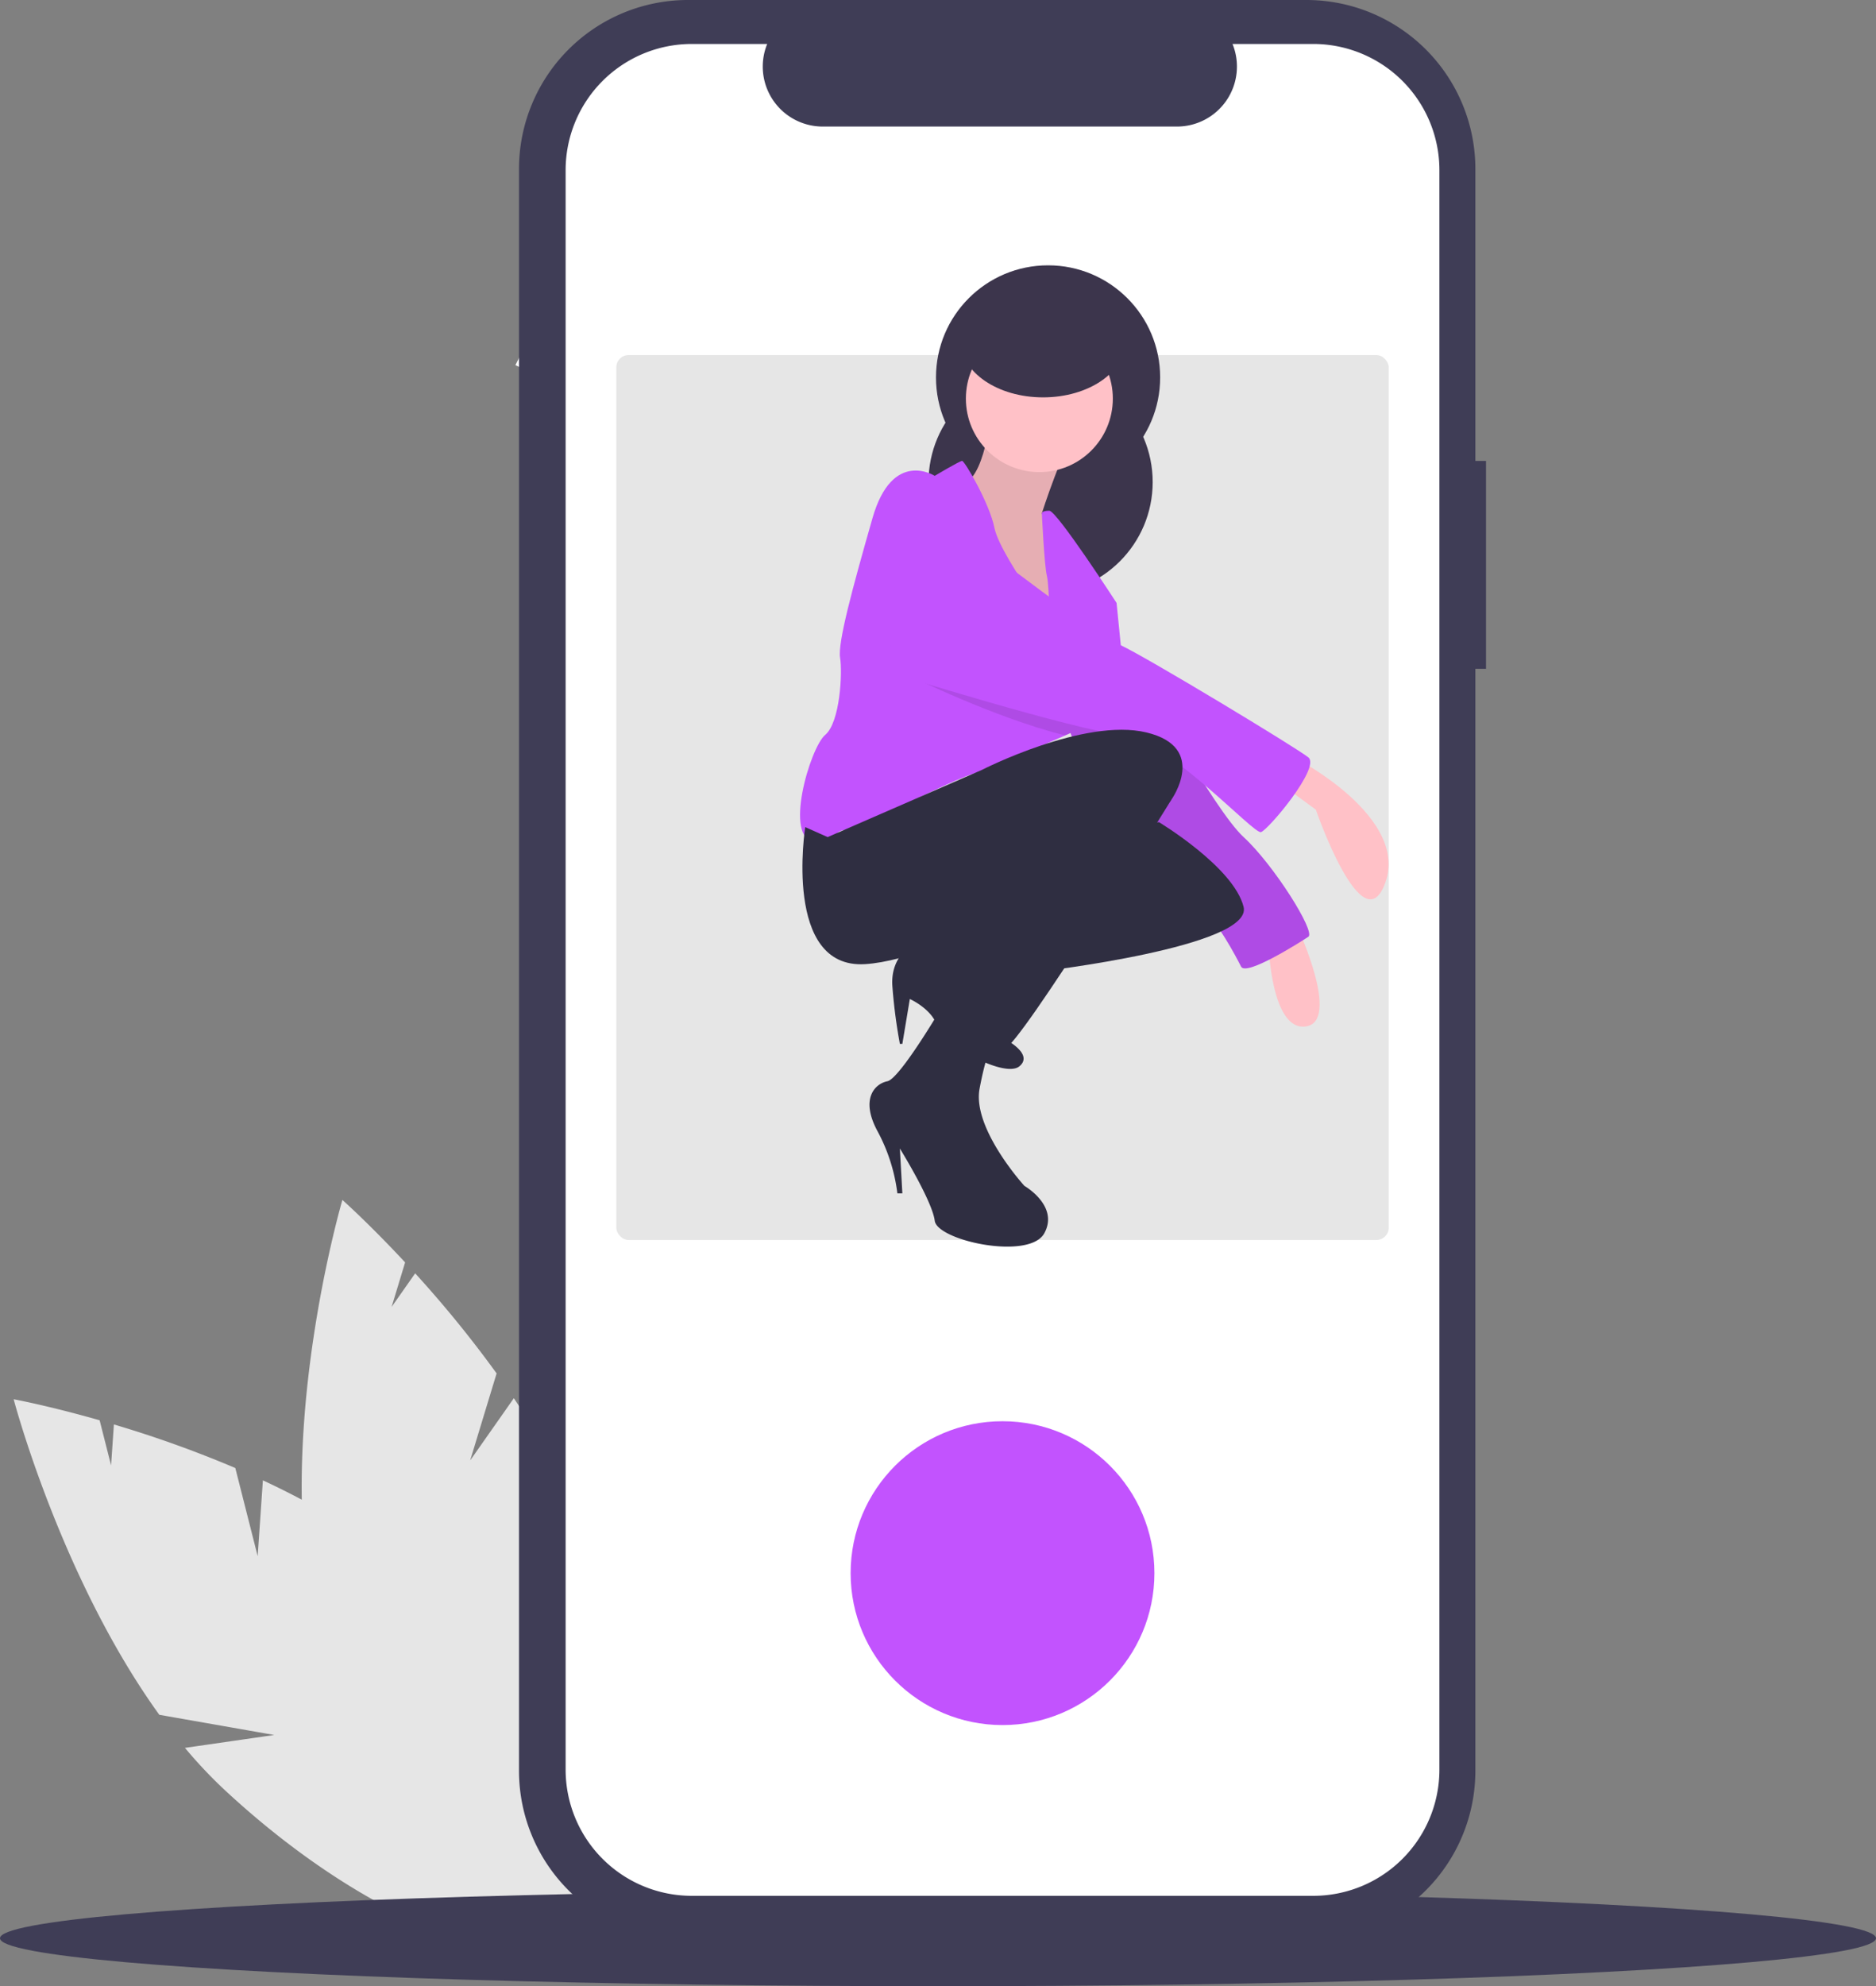 <svg id="bc782d3f-3897-4ce4-bb86-d5a477e19e21" data-name="Layer 1" xmlns="http://www.w3.org/2000/svg" width="704" height="745.194" viewBox="0 0 704 745.194"><rect x="0" y="0" width="704" height="745.194" fill="#808080" stroke="none"/><title>live_photo</title><rect x="444.403" y="201.795" width="2.573" height="13.894" transform="translate(-107.063 -255.104) rotate(26.644)" fill="#fff"/><path d="M344.694,661.251l-8.387-33.073A429.461,429.461,0,0,0,290.742,611.834l-1.058,15.371L285.39,610.271c-19.202-5.482-32.265-7.896-32.265-7.896s17.649,67.097,54.661,118.393l43.124,7.572-33.501,4.832A173.751,173.751,0,0,0,332.395,749.052c53.84,49.97,113.807,72.894,133.938,51.203s-7.195-79.784-61.035-129.754c-16.691-15.491-37.658-27.922-58.646-37.705Z" transform="translate(-248 -77.403)" fill="#e6e6e6"/><path d="M424.443,625.33l9.916-32.647a429.465,429.465,0,0,0-30.557-37.544L394.951,567.75l5.077-16.715c-13.604-14.618-23.539-23.438-23.539-23.438s-19.575,66.561-14.405,129.604l33.002,28.773L363.909,672.793a173.751,173.751,0,0,0,4.621,21.341c20.26,70.607,59.745,121.228,88.19,113.065s35.081-72.017,14.821-142.624c-6.281-21.889-17.804-43.368-30.714-62.592Z" transform="translate(-248 -77.403)" fill="#e6e6e6"/><ellipse cx="352" cy="727.194" rx="352" ry="18" fill="#3f3d56"/><path d="M805.654,250.35h-3.999V140.805a63.402,63.402,0,0,0-63.402-63.402H506.166a63.402,63.402,0,0,0-63.402,63.402V741.779a63.402,63.402,0,0,0,63.402,63.402H738.253a63.402,63.402,0,0,0,63.402-63.402V328.326h3.999Z" transform="translate(-248 -77.403)" fill="#3f3d56"/><path d="M788.16,141.247v600.09a47.351,47.351,0,0,1-47.35,47.35H507.61a47.351,47.351,0,0,1-47.35-47.35v-600.09a47.351,47.351,0,0,1,47.35-47.35H535.9a22.507,22.507,0,0,0,20.83,30.99H689.69a22.507,22.507,0,0,0,20.83-30.99h30.29A47.351,47.351,0,0,1,788.16,141.247Z" transform="translate(-248 -77.403)" fill="#fff"/><rect x="231.283" y="133.219" width="289.855" height="332" rx="4.589" fill="#e6e6e6"/><circle cx="393.305" cy="141.608" r="42.062" fill="#3c354c"/><circle cx="390.501" cy="180.866" r="42.062" fill="#3c354c"/><path d="M620.274,228.825s-1.869,26.172-10.282,29.911S636.164,319.492,636.164,319.492l14.021-17.759-11.216-31.78s8.412-26.172,12.151-28.041S620.274,228.825,620.274,228.825Z" transform="translate(-248 -77.403)" fill="#ffc1c7"/><path d="M620.274,228.825s-1.869,26.172-10.282,29.911S636.164,319.492,636.164,319.492l14.021-17.759-11.216-31.78s8.412-26.172,12.151-28.041S620.274,228.825,620.274,228.825Z" transform="translate(-248 -77.403)" opacity="0.1"/><path d="M735.243,362.489s41.127,21.498,32.715,45.801S741.786,381.183,741.786,381.183L727.766,370.901Z" transform="translate(-248 -77.403)" fill="#ffc1c7"/><path d="M735.243,426.049s15.89,34.584,2.804,36.454-14.021-30.845-14.021-30.845Z" transform="translate(-248 -77.403)" fill="#ffc1c7"/><path d="M667.01,326.97c.935,0,8.412,2.804,8.412,2.804s28.041,51.409,39.258,61.691,27.107,35.519,24.302,37.388-23.368,14.955-25.237,11.216S704.398,422.31,699.725,419.506s-28.041-33.65-34.584-36.454-21.498-47.67-21.498-47.67Z" transform="translate(-248 -77.403)" fill="#c253fe"/><path d="M667.01,326.97c.935,0,8.412,2.804,8.412,2.804s28.041,51.409,39.258,61.691,27.107,35.519,24.302,37.388-23.368,14.955-25.237,11.216S704.398,422.31,699.725,419.506s-28.041-33.65-34.584-36.454-21.498-47.67-21.498-47.67Z" transform="translate(-248 -77.403)" opacity="0.1"/><circle cx="390.034" cy="149.553" r="27.574" fill="#ffc1c7"/><path d="M675.422,329.774s-14.955,17.759-16.825,18.694c-.701.355-5.375,2.421-10.927,4.87-9.207,4.057-20.853,9.151-20.853,9.151s-7.478,4.674-11.217,4.674-24.302,10.282-24.302,10.282-14.955,11.217-24.302,11.217-.935,5.608-13.086,4.674-1.869-35.519,3.739-40.192,6.543-23.368,5.608-28.976,4.674-26.172,12.151-52.344,23.368-15.89,23.368-15.89,9.347-5.608,10.282-5.608,10.282,15.89,12.151,25.237c1.159,5.795,8.786,17.694,14.413,25.901,3.449,5.038,6.15,8.683,6.15,8.683s0-1.748-.047-4.159c-.075-4.169-.299-10.291-.888-12.665-.935-3.739-1.869-23.368-1.869-23.368s0-.935,2.804-.935S667.01,303.602,667.01,303.602l1.869,18.694,3.197,3.655Z" transform="translate(-248 -77.403)" fill="#c253fe"/><path d="M675.422,329.774s-14.955,17.759-16.825,18.694c-.701.355-5.375,2.421-10.927,4.87-26.938-6.833-57.774-22.162-57.774-22.162s-8.88-31.313-1.402-45.333,28.976,1.869,28.976,1.869,8.188,6.328,18.152,13.75c1.982,1.477,4.029,3,6.104,4.524,10.843,7.973,22.218,16.002,26.873,18.18.851.393,2.028,1,3.477,1.785Z" transform="translate(-248 -77.403)" opacity="0.1"/><path d="M581.951,329.774s69.168,21.498,86.928,23.368,49.54,37.388,52.344,36.454,22.433-24.302,17.759-28.041-60.382-37.388-70.384-42.062-51.129-36.454-51.129-36.454-21.498-15.89-28.976-1.869S581.951,329.774,581.951,329.774Z" transform="translate(-248 -77.403)" fill="#c253fe"/><path d="M617.47,434.461s-11.216-8.412-18.694-6.543-16.825,7.478-15.89,19.629A200.103,200.103,0,0,0,585.69,469.045h.935l2.804-16.825s8.412,3.739,10.282,10.282,25.237,19.629,30.845,14.955-5.608-10.282-5.608-10.282Z" transform="translate(-248 -77.403)" fill="#f2f2f2"/><path d="M617.47,434.461s-11.216-8.412-18.694-6.543-16.825,7.478-15.89,19.629A200.103,200.103,0,0,0,585.69,469.045h.935l2.804-16.825s8.412,3.739,10.282,10.282,25.237,19.629,30.845,14.955-5.608-10.282-5.608-10.282Z" transform="translate(-248 -77.403)" fill="#2f2e41"/><path d="M638.034,441.939s80.385-9.347,76.646-24.302-31.78-31.78-31.78-31.78l-46.735,9.347L605.546,428.339l11.924,6.122Z" transform="translate(-248 -77.403)" fill="#2f2e41"/><path d="M601.58,455.025s-15.89,27.107-20.564,28.041-10.282,6.543-3.739,18.694a66.383,66.383,0,0,1,7.478,23.368h1.869L585.69,508.303s12.151,19.629,13.086,27.107,35.519,14.955,41.127,4.674-7.478-17.759-7.478-17.759-19.629-21.498-16.825-36.454S621.209,467.176,621.209,467.176Z" transform="translate(-248 -77.403)" fill="#2f2e41"/><path d="M550.171,387.726s-8.412,53.278,22.433,51.409,95.34-40.192,95.34-40.192l19.629-21.498s14.021-19.629-9.347-25.237-61.691,14.021-61.691,14.021l-57.952,25.237Z" transform="translate(-248 -77.403)" fill="#2f2e41"/><path d="M683.834,372.77l3.739,4.674s-57.017,92.536-62.626,93.471-25.237-13.086-25.237-15.89,7.478-18.694,9.347-20.564,20.564-44.866,24.302-47.67S683.834,372.77,683.834,372.77Z" transform="translate(-248 -77.403)" fill="#2f2e41"/><ellipse cx="391.436" cy="128.055" rx="30.845" ry="21.031" fill="#3c354c"/><circle cx="376.21" cy="590.219" r="57" fill="#c253fe"/></svg>